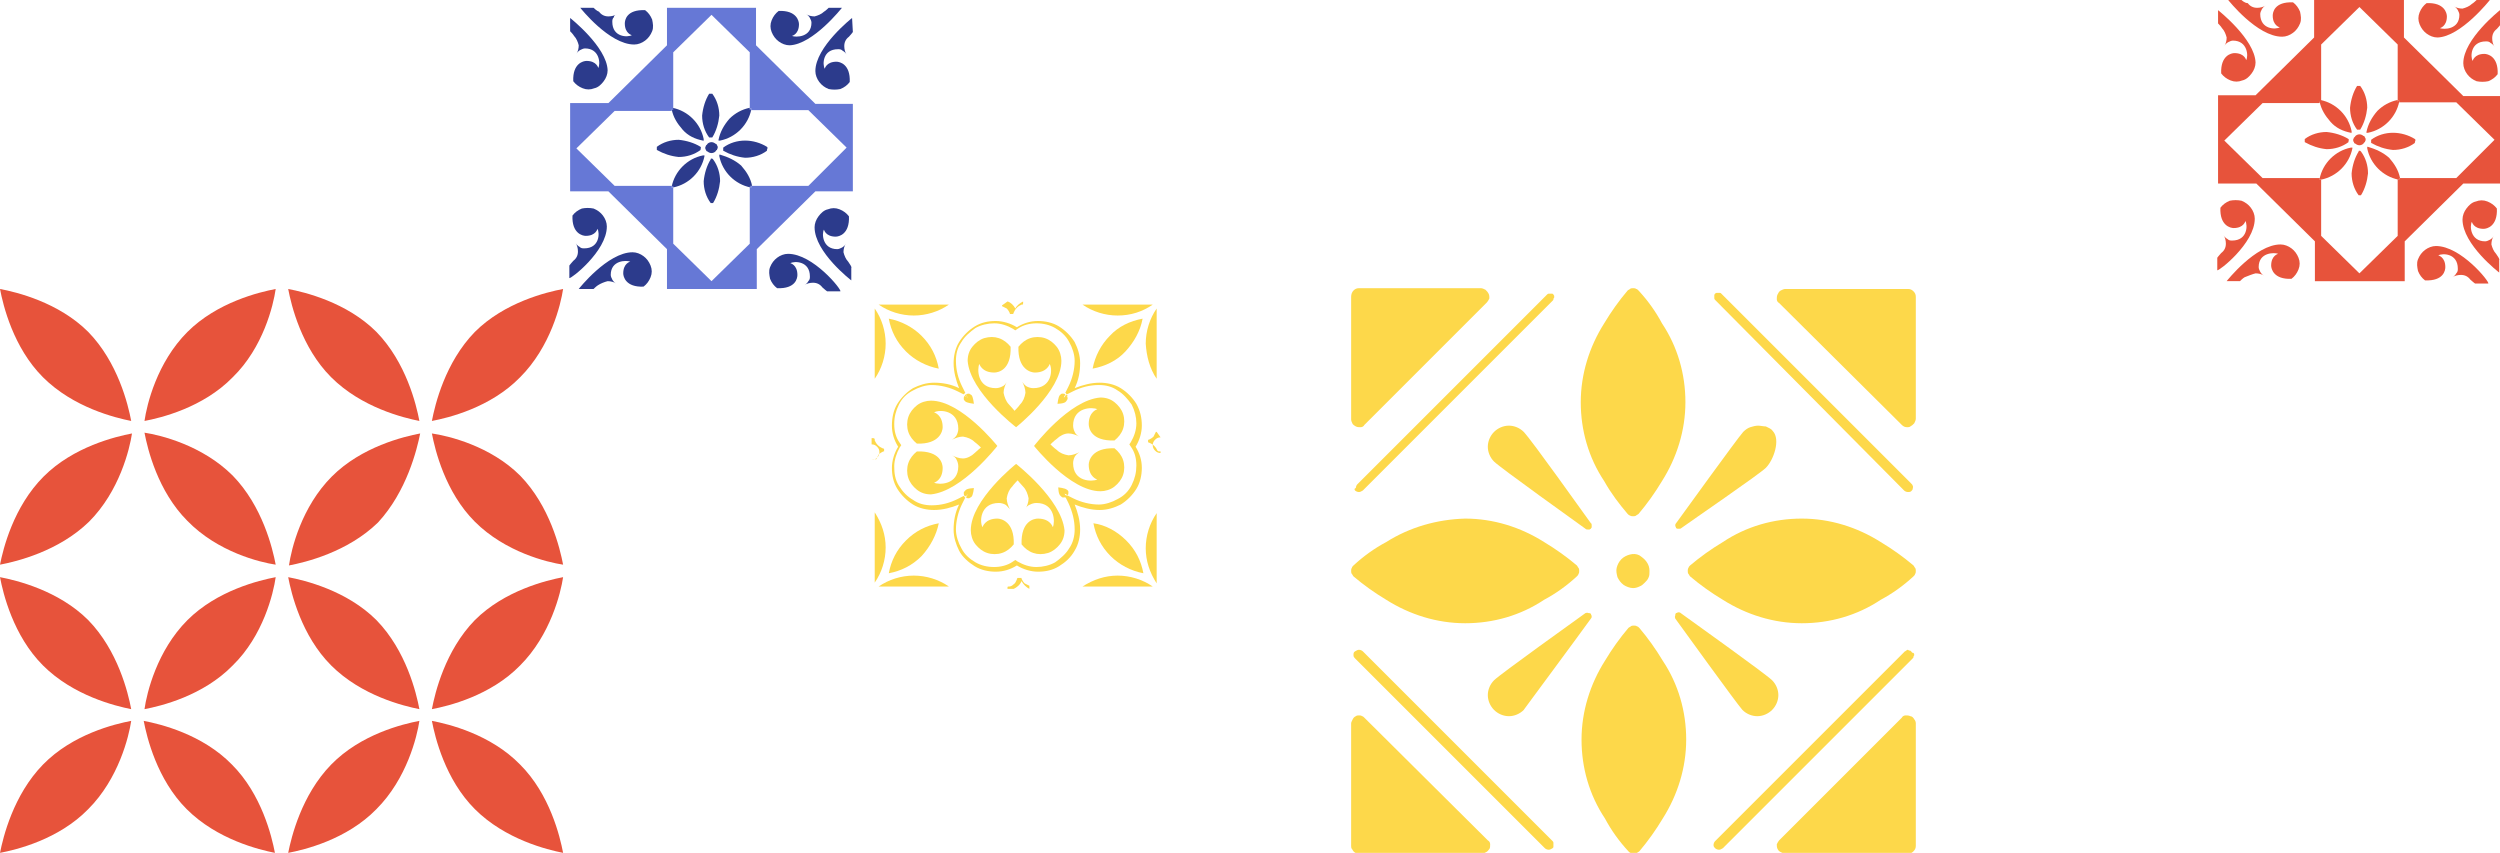 <?xml version="1.0" encoding="utf-8"?>
<!-- Generator: Adobe Illustrator 22.1.0, SVG Export Plug-In . SVG Version: 6.00 Build 0)  -->
<svg version="1.1" id="Слой_1" xmlns="http://www.w3.org/2000/svg" xmlns:xlink="http://www.w3.org/1999/xlink" x="0px" y="0px"
	 viewBox="0 0 320.1 109.2" style="enable-background:new 0 0 320.1 109.2;" xml:space="preserve">
<style type="text/css">
	.st0{fill:#E7533B;}
	.st1{fill:#FDD84A;}
	.st2{fill:#2C3B8C;}
	.st3{fill:#6678D6;}
</style>
<path class="st0" d="M35.3,72.3c-0.4-2.1-1.7-7.5-5.5-11.4c-3.9-3.9-9.3-5.2-11.3-5.5c0.4,2.1,1.7,7.5,5.5,11.3
	C27.9,70.7,33.3,72,35.3,72.3z"/>
<path class="st0" d="M35.3,73.9c-2.1,0.4-7.5,1.7-11.3,5.5c-3.9,3.9-5.2,9.3-5.5,11.4c2.1-0.4,7.5-1.7,11.3-5.6
	C33.7,81.4,35,76,35.3,73.9z"/>
<path class="st0" d="M0,109.2c2.1-0.4,7.5-1.7,11.3-5.6c3.9-3.9,5.2-9.3,5.5-11.3c-2.1,0.4-7.5,1.7-11.3,5.6
	C1.7,101.8,0.4,107.2,0,109.2z"/>
<path class="st0" d="M18.4,92.3c0.4,2.1,1.7,7.5,5.5,11.3c3.9,3.9,9.3,5.2,11.3,5.6c-0.4-2.1-1.7-7.5-5.5-11.3
	C25.9,94,20.5,92.7,18.4,92.3z"/>
<path class="st0" d="M0,72.3c2.1-0.4,7.5-1.7,11.4-5.5c3.9-3.9,5.2-9.3,5.5-11.3c-2.1,0.4-7.5,1.7-11.3,5.5
	C1.7,64.9,0.4,70.3,0,72.3z"/>
<path class="st0" d="M0,73.9c0.4,2.1,1.7,7.5,5.5,11.3c3.9,3.9,9.3,5.2,11.3,5.6c-0.4-2.1-1.7-7.5-5.5-11.4
	C7.5,75.6,2.1,74.3,0,73.9z"/>
<path class="st0" d="M0,37c0.4,2.1,1.7,7.5,5.5,11.3c3.9,3.9,9.3,5.2,11.3,5.6c-0.4-2.1-1.7-7.5-5.5-11.4C7.5,38.7,2.1,37.4,0,37z"
	/>
<path class="st0" d="M35.3,37c-2.1,0.4-7.5,1.7-11.3,5.5c-3.9,3.9-5.2,9.3-5.5,11.4c2.1-0.4,7.5-1.7,11.3-5.6
	C33.7,44.5,35,39.1,35.3,37z"/>
<path class="st0" d="M55.3,90.8c2.1-0.4,7.5-1.7,11.3-5.6c3.9-3.9,5.2-9.3,5.5-11.3c-2.1,0.4-7.5,1.7-11.3,5.5
	C57,83.3,55.7,88.7,55.3,90.8z"/>
<path class="st0" d="M55.3,53.9c2.1-0.4,7.5-1.7,11.3-5.6c3.9-3.9,5.2-9.3,5.5-11.3c-2.1,0.4-7.5,1.7-11.3,5.5
	C57,46.4,55.7,51.8,55.3,53.9z"/>
<path class="st0" d="M55.3,55.5c0.4,2.1,1.7,7.5,5.5,11.3c3.9,3.9,9.3,5.2,11.3,5.5c-0.4-2.1-1.7-7.5-5.5-11.4
	C62.8,57.1,57.4,55.8,55.3,55.5z"/>
<path class="st0" d="M55.3,92.3c0.4,2.1,1.7,7.5,5.5,11.3c3.9,3.9,9.3,5.2,11.3,5.6c-0.4-2.1-1.7-7.5-5.5-11.3
	C62.8,94,57.4,92.7,55.3,92.3z"/>
<path class="st0" d="M53.8,55.5c-2.1,0.4-7.5,1.7-11.3,5.5c-3.9,3.9-5.2,9.3-5.5,11.4c2.1-0.4,7.5-1.7,11.4-5.5
	C52.1,62.9,53.4,57.5,53.8,55.5z"/>
<path class="st0" d="M36.9,37c0.4,2.1,1.7,7.5,5.5,11.3c3.9,3.9,9.3,5.2,11.3,5.6c-0.4-2.1-1.7-7.5-5.5-11.4
	C44.4,38.7,39,37.4,36.9,37z"/>
<path class="st0" d="M36.9,73.9c0.4,2.1,1.7,7.5,5.5,11.3c3.9,3.9,9.3,5.2,11.3,5.6c-0.4-2.1-1.7-7.5-5.5-11.4
	C44.4,75.6,39,74.3,36.9,73.9z"/>
<path class="st0" d="M36.9,109.2c2.1-0.4,7.5-1.7,11.3-5.6c3.9-3.9,5.2-9.3,5.5-11.3c-2.1,0.4-7.5,1.7-11.3,5.6
	C38.6,101.8,37.3,107.2,36.9,109.2z"/>
<path class="st1" d="M173.6,54.6c0.2,0.1,0.4,0.1,0.6,0.1c0.2,0,0.4-0.1,0.5-0.3l15.7-15.7c0.1-0.1,0.2-0.3,0.3-0.5
	c0-0.2,0-0.4-0.1-0.6c-0.1-0.2-0.2-0.3-0.4-0.5c-0.2-0.1-0.4-0.2-0.6-0.2H174c-0.3,0-0.5,0.1-0.7,0.3S173,37.7,173,38v15.7
	c0,0.2,0.1,0.4,0.2,0.6C173.3,54.4,173.4,54.5,173.6,54.6z"/>
<path class="st1" d="M173.5,62.8c0.1,0.1,0.3,0.2,0.5,0.2c0.2,0,0.3-0.1,0.5-0.2l24.3-24.3c0.1-0.1,0.1-0.1,0.1-0.2
	c0-0.1,0.1-0.2,0.1-0.2c0-0.1,0-0.2,0-0.2c0-0.1-0.1-0.1-0.1-0.2c-0.1-0.1-0.1-0.1-0.2-0.1c-0.1,0-0.2,0-0.2,0s-0.2,0-0.2,0
	c-0.1,0-0.2,0.1-0.2,0.1l-24.3,24.3c-0.1,0.1-0.2,0.3-0.2,0.5C173.4,62.5,173.4,62.7,173.5,62.8z"/>
<path class="st1" d="M244.6,91.7c-0.2-0.1-0.4-0.1-0.6-0.1c-0.2,0-0.4,0.1-0.5,0.3l-15.7,15.7c-0.1,0.1-0.2,0.3-0.3,0.5
	c0,0.2,0,0.4,0.1,0.6c0.1,0.2,0.2,0.3,0.4,0.4c0.2,0.1,0.4,0.2,0.6,0.2h15.7c0.3,0,0.5-0.1,0.7-0.3c0.2-0.2,0.3-0.4,0.3-0.7V92.6
	c0-0.2-0.1-0.4-0.2-0.5C245,91.9,244.8,91.7,244.6,91.7z"/>
<path class="st1" d="M244.7,83.4c-0.1-0.1-0.1-0.1-0.2-0.1c-0.1,0-0.2-0.1-0.2-0.1s-0.2,0-0.2,0.1c-0.1,0-0.1,0.1-0.2,0.1
	l-24.3,24.3c-0.1,0.1-0.2,0.3-0.2,0.5c0,0.2,0.1,0.3,0.2,0.4c0.1,0.1,0.3,0.2,0.5,0.2c0.2,0,0.3-0.1,0.5-0.2l24.3-24.3
	c0.1-0.1,0.1-0.1,0.1-0.2c0-0.1,0.1-0.2,0.1-0.2c0-0.1,0-0.2-0.1-0.3C244.8,83.6,244.8,83.5,244.7,83.4z"/>
<path class="st1" d="M174.7,91.9c-0.1-0.1-0.2-0.2-0.3-0.2c-0.1-0.1-0.3-0.1-0.4-0.1c-0.1,0-0.3,0-0.4,0.1c-0.2,0.1-0.3,0.2-0.4,0.4
	c-0.1,0.2-0.2,0.4-0.2,0.5v15.7c0,0.1,0,0.3,0.1,0.4c0.1,0.1,0.1,0.2,0.2,0.3c0.1,0.1,0.2,0.2,0.3,0.2c0.1,0,0.3,0.1,0.4,0.1h15.7
	c0.2,0,0.4-0.1,0.6-0.2c0.2-0.1,0.3-0.3,0.4-0.4s0.1-0.4,0.1-0.6c0-0.2-0.1-0.4-0.3-0.5L174.7,91.9z"/>
<path class="st1" d="M174.5,83.4c-0.1-0.1-0.3-0.2-0.5-0.2c-0.2,0-0.3,0.1-0.5,0.2s-0.2,0.3-0.2,0.5c0,0.2,0.1,0.3,0.2,0.4
	l24.3,24.3c0.1,0.1,0.3,0.2,0.5,0.2c0.2,0,0.3-0.1,0.5-0.2c0.1-0.1,0.1-0.1,0.1-0.2c0-0.1,0-0.2,0-0.2c0-0.1,0-0.2,0-0.3
	c0-0.1-0.1-0.2-0.1-0.2L174.5,83.4z"/>
<path class="st1" d="M243.5,54.4c0.2,0.2,0.4,0.3,0.7,0.3c0.1,0,0.3,0,0.4-0.1c0.2-0.1,0.3-0.2,0.5-0.4c0.1-0.2,0.2-0.4,0.2-0.6V38
	c0-0.3-0.1-0.5-0.3-0.7c-0.2-0.2-0.4-0.3-0.7-0.3h-15.7c-0.2,0-0.4,0.1-0.6,0.2c-0.2,0.1-0.3,0.3-0.4,0.5c-0.1,0.2-0.1,0.4-0.1,0.6
	c0,0.2,0.1,0.4,0.3,0.5L243.5,54.4z"/>
<path class="st1" d="M243.8,62.8c0.1,0.1,0.3,0.2,0.5,0.2c0.1,0,0.3,0,0.4-0.1c0.1-0.1,0.2-0.2,0.2-0.3c0-0.1,0.1-0.3,0-0.4
	c0-0.1-0.1-0.2-0.2-0.3l-24.3-24.3c-0.1-0.1-0.1-0.1-0.2-0.1c-0.1,0-0.2,0-0.2,0c-0.1,0-0.2,0-0.2,0c-0.1,0-0.2,0.1-0.2,0.1
	s-0.1,0.1-0.1,0.2c0,0.1,0,0.2,0,0.2c0,0.1,0,0.2,0,0.2c0,0.1,0.1,0.2,0.1,0.2L243.8,62.8z"/>
<path class="st1" d="M208.4,65.8c0.1,0.1,0.2,0.2,0.3,0.2c0.1,0.1,0.3,0.1,0.4,0.1c0.1,0,0.3,0,0.4-0.1s0.2-0.1,0.3-0.2
	c1.1-1.3,2.1-2.7,3-4.2c1.9-3,3-6.5,3-10.1c0-3.6-1-7.1-3-10.1c-0.8-1.5-1.8-2.9-3-4.2c-0.1-0.1-0.2-0.2-0.3-0.2
	c-0.1-0.1-0.3-0.1-0.4-0.1c-0.1,0-0.3,0-0.4,0.1c-0.1,0.1-0.2,0.1-0.3,0.2c-1.1,1.3-2.1,2.7-3,4.2c-1.9,3-3,6.5-3,10.1
	c0,3.6,1,7.1,3,10.1C206.3,63.2,207.3,64.5,208.4,65.8z"/>
<path class="st1" d="M209.9,80.4c-0.1-0.1-0.2-0.2-0.3-0.2c-0.1-0.1-0.3-0.1-0.4-0.1s-0.3,0-0.4,0.1c-0.1,0.1-0.2,0.1-0.3,0.2
	c-1.1,1.3-2.1,2.7-3,4.2c-1.9,3-3,6.5-3,10.1c0,3.6,1,7.1,3,10.1c0.8,1.5,1.8,2.9,3,4.2c0.1,0.1,0.2,0.2,0.3,0.2
	c0.1,0,0.3,0.1,0.4,0.1s0.3,0,0.4-0.1c0.1-0.1,0.2-0.1,0.3-0.2c1.1-1.3,2.1-2.7,3-4.2c1.9-3,3-6.5,3-10.1c0-3.6-1-7.1-3-10.1
	C212,83.1,211,81.7,209.9,80.4z"/>
<path class="st1" d="M177.5,69.4c-1.5,0.8-2.9,1.8-4.2,3c-0.1,0.1-0.2,0.2-0.2,0.3c-0.1,0.1-0.1,0.3-0.1,0.4s0,0.3,0.1,0.4
	c0.1,0.1,0.1,0.2,0.2,0.3c1.3,1.1,2.7,2.1,4.2,3c3,1.9,6.5,3,10.1,3c3.6,0,7.1-1,10.1-3c1.5-0.8,2.9-1.8,4.2-3
	c0.1-0.1,0.2-0.2,0.2-0.3c0.1-0.1,0.1-0.3,0.1-0.4s0-0.3-0.1-0.4c-0.1-0.1-0.1-0.2-0.2-0.3c-1.3-1.1-2.7-2.1-4.2-3
	c-3-1.9-6.5-3-10.1-3C184,66.5,180.5,67.5,177.5,69.4z"/>
<path class="st1" d="M216.4,72.4c-0.1,0.1-0.2,0.2-0.2,0.3c-0.1,0.1-0.1,0.3-0.1,0.4s0,0.3,0.1,0.4c0.1,0.1,0.1,0.2,0.2,0.3
	c1.3,1.1,2.7,2.1,4.2,3c3,1.9,6.5,3,10.1,3c3.6,0,7.1-1,10.1-3c1.5-0.8,2.9-1.8,4.2-3c0.1-0.1,0.2-0.2,0.2-0.3
	c0.1-0.1,0.1-0.3,0.1-0.4s0-0.3-0.1-0.4c-0.1-0.1-0.1-0.2-0.2-0.3c-1.3-1.1-2.7-2.1-4.2-3c-3-1.9-6.5-3-10.1-3c-3.6,0-7.1,1-10.1,3
	C219.1,70.3,217.7,71.3,216.4,72.4z"/>
<path class="st1" d="M211.2,73.1c0-0.4-0.1-0.8-0.4-1.2c-0.2-0.3-0.6-0.6-0.9-0.8c-0.4-0.2-0.8-0.2-1.2-0.1
	c-0.4,0.1-0.8,0.3-1.1,0.6s-0.5,0.7-0.6,1.1c-0.1,0.4,0,0.8,0.1,1.2c0.2,0.4,0.4,0.7,0.8,1c0.3,0.2,0.8,0.4,1.2,0.4
	c0.3,0,0.6-0.1,0.8-0.2c0.3-0.1,0.5-0.3,0.7-0.5c0.2-0.2,0.4-0.4,0.5-0.7C211.2,73.7,211.2,73.4,211.2,73.1z"/>
<path class="st1" d="M214.5,79.2c0.8,1.1,7.8,10.8,8.6,11.7c0.5,0.5,1.2,0.8,1.9,0.8c0.7,0,1.4-0.3,1.9-0.8s0.8-1.2,0.8-1.9
	c0-0.7-0.3-1.4-0.8-1.9c-0.8-0.8-10.6-7.8-11.7-8.6c-0.1-0.1-0.2-0.1-0.3-0.1c-0.1,0-0.2,0.1-0.3,0.1c-0.1,0.1-0.1,0.2-0.1,0.3
	C214.4,79,214.5,79.1,214.5,79.2z"/>
<path class="st1" d="M203,78.5c-1.1,0.8-10.9,7.8-11.7,8.6c-0.5,0.5-0.8,1.2-0.8,1.9c0,0.7,0.3,1.4,0.8,1.9c0.5,0.5,1.2,0.8,1.9,0.8
	s1.4-0.3,1.9-0.8c-0.1,0.1,7.1-9.6,8.6-11.7c0.1-0.1,0.1-0.2,0.1-0.3c0-0.1-0.1-0.2-0.1-0.3c-0.1-0.1-0.2-0.1-0.3-0.1
	C203.2,78.4,203.1,78.5,203,78.5z"/>
<path class="st1" d="M225.1,54.5c-0.3,0-0.7,0.1-1,0.2c-0.3,0.1-0.6,0.3-0.9,0.6c-0.8,0.9-7.8,10.6-8.6,11.7
	c-0.1,0.1-0.1,0.2-0.1,0.3s0.1,0.2,0.1,0.3c0,0,0.1,0.1,0.2,0.1c0.1,0,0.1,0,0.2,0c0.1,0,0.2,0,0.3-0.1c1.1-0.8,10-6.9,10.8-7.7
	c1-1,1.9-3.6,0.9-4.7c-0.2-0.3-0.5-0.4-0.9-0.6C225.8,54.6,225.4,54.5,225.1,54.5z"/>
<path class="st1" d="M203.7,67c-1.1-1.5-7.4-10.4-8.6-11.7c-0.5-0.5-1.2-0.8-1.9-0.8c-0.7,0-1.4,0.3-1.9,0.8
	c-0.5,0.5-0.8,1.2-0.8,1.9c0,0.7,0.3,1.4,0.8,1.9c0.8,0.8,10.6,7.8,11.7,8.6c0.1,0.1,0.2,0.1,0.3,0.1h0c0.1,0,0.1,0,0.2,0
	c0.1,0,0.1-0.1,0.2-0.1c0-0.1,0.1-0.1,0.1-0.2c0-0.1,0-0.1,0-0.2C203.8,67.2,203.8,67,203.7,67z"/>
<path class="st2" d="M90.6,18.4c-0.1,0.1-0.1,0.2-0.2,0.2c0,0.1-0.1,0.2-0.1,0.3c0,0.1,0,0.2,0.1,0.3c0,0.1,0.1,0.2,0.2,0.2
	c0.1,0.1,0.3,0.2,0.5,0.2c0.2,0,0.4-0.1,0.5-0.2c0.1-0.1,0.1-0.2,0.2-0.2c0-0.1,0.1-0.2,0.1-0.3c0-0.1,0-0.2-0.1-0.3
	c0-0.1-0.1-0.2-0.2-0.2c-0.1-0.1-0.3-0.2-0.5-0.2C90.9,18.2,90.7,18.3,90.6,18.4z"/>
<path class="st2" d="M90,18C90,18.1,90.1,18.1,90,18c0.1,0,0.1,0,0.1,0c0,0,0,0,0-0.1c0,0,0,0,0-0.1c-0.2-1-0.7-1.9-1.4-2.6
	c-0.7-0.7-1.6-1.2-2.6-1.4v0.2H86c0.2,1,0.7,1.8,1.4,2.6C88.1,17.4,89,17.8,90,18z"/>
<path class="st2" d="M92.2,19.8C92.2,19.8,92.1,19.8,92.2,19.8c-0.1,0-0.1,0-0.1,0c0,0,0,0,0,0.1c0,0,0,0,0,0.1
	c0.2,1,0.7,1.9,1.4,2.6c0.7,0.7,1.6,1.2,2.6,1.4v-0.2h0.2c-0.2-1-0.7-1.8-1.4-2.6C94.1,20.5,93.2,20.1,92.2,19.8z"/>
<path class="st2" d="M90.2,20C90.2,20,90.2,20,90.2,20c0-0.1,0-0.1,0-0.1c0,0,0,0-0.1,0c0,0,0,0-0.1,0c-1,0.2-1.9,0.7-2.6,1.4
	c-0.7,0.7-1.2,1.6-1.4,2.6h0.2V24c1-0.2,1.9-0.7,2.6-1.4C89.5,21.9,90,21,90.2,20z"/>
<path class="st2" d="M92,17.9C92,17.9,92,17.9,92,17.9c0,0.1,0,0.1,0,0.1c0,0,0,0,0.1,0c0,0,0,0,0.1,0c1-0.2,1.9-0.7,2.6-1.4
	c0.7-0.7,1.2-1.6,1.4-2.6H96v-0.2c-1,0.2-1.9,0.7-2.6,1.4C92.7,16,92.2,16.9,92,17.9z"/>
<path class="st2" d="M89.7,18.8c-0.8-0.5-1.8-0.8-2.8-0.9c-1,0-2,0.3-2.8,0.9c0,0,0,0,0,0.1c0,0,0,0,0,0.1c0,0,0,0,0,0.1
	c0,0,0,0,0,0.1c0.9,0.5,1.8,0.8,2.8,0.9c1,0,2-0.3,2.8-0.9l0,0l0,0c0,0,0,0,0,0c0,0,0,0,0-0.1S89.8,18.9,89.7,18.8
	C89.7,18.9,89.7,18.9,89.7,18.8L89.7,18.8z"/>
<path class="st2" d="M98.2,18.8c-0.8-0.5-1.8-0.8-2.8-0.8c-1,0-2,0.3-2.8,0.9c0,0,0,0,0,0.1c0,0,0,0,0,0.1c0,0,0,0,0,0.1
	c0,0,0,0,0,0.1c0.9,0.5,1.8,0.8,2.8,0.9c1,0,2-0.3,2.8-0.9l0,0l0,0c0,0,0,0,0,0c0,0,0,0,0-0.1C98.3,18.9,98.3,18.9,98.2,18.8
	C98.2,18.9,98.2,18.9,98.2,18.8L98.2,18.8z"/>
<path class="st2" d="M91.1,20.3C91.1,20.3,91.1,20.3,91.1,20.3c-0.1,0-0.1,0-0.1,0.1c-0.5,0.8-0.8,1.8-0.9,2.8c0,1,0.3,2,0.9,2.8
	c0,0,0,0,0,0c0,0,0,0,0.1,0c0,0,0,0,0.1,0c0,0,0,0,0.1,0l0,0c0.5-0.8,0.8-1.8,0.9-2.8c0-1-0.3-2-0.9-2.8
	C91.2,20.3,91.2,20.3,91.1,20.3C91.2,20.3,91.1,20.3,91.1,20.3z"/>
<path class="st2" d="M91.1,17.6C91.1,17.6,91.1,17.6,91.1,17.6c0.1,0,0.1,0,0.1,0l0,0c0.5-0.8,0.8-1.8,0.9-2.8c0-1-0.3-2-0.9-2.8
	c0,0,0,0-0.1,0c0,0,0,0-0.1,0c0,0,0,0-0.1,0c0,0,0,0-0.1,0c-0.5,0.8-0.8,1.8-0.9,2.8c0,1,0.3,2,0.9,2.8C91,17.6,91,17.6,91.1,17.6
	C91.1,17.6,91.1,17.6,91.1,17.6z"/>
<path class="st2" d="M82.6,1.3c-2.4-0.1-2.6,1.3-2.6,1.7c0,1.3,0.9,1.5,0.9,1.5c-0.5,0.3-2.5,0.3-2.5-1.7c0-0.2,0-0.4,0.2-0.6
	C78.6,2,78.8,1.9,79,1.8l0,0c-0.3,0.2-0.7,0.3-1.1,0.3c-0.5,0-0.9-0.2-1.2-0.6C76.4,1.4,76,1,76,1h-1.7c0,0,3.7,4.7,6.9,4.7
	c0.5,0,1-0.2,1.4-0.5c0.4-0.3,0.7-0.7,0.9-1.2c0.2-0.5,0.1-1,0-1.5C83.3,2,83,1.6,82.6,1.3z"/>
<path class="st2" d="M73,2.3L73,2.3L73,4l0,0c0,0,0.4,0.4,0.5,0.6c0.3,0.3,0.5,0.8,0.6,1.2c0,0.4-0.1,0.8-0.3,1.1l0,0
	c0.1-0.2,0.3-0.4,0.5-0.5c0.2-0.1,0.4-0.2,0.6-0.2c1.9,0,2,2,1.7,2.5c0,0-0.2-0.9-1.5-0.9c-0.4,0-1.8,0.3-1.7,2.6
	c0.3,0.4,0.7,0.7,1.2,0.9c0.5,0.2,1,0.2,1.5,0c0.5-0.1,0.9-0.5,1.2-0.9c0.3-0.4,0.5-0.9,0.5-1.4C77.7,6,73,2.3,73,2.3z"/>
<path class="st2" d="M107.8,1h-1.7c0,0-0.4,0.4-0.6,0.5c-0.3,0.3-0.8,0.5-1.2,0.6c-0.4,0-0.8-0.1-1.1-0.3l0,0
	c0.2,0.1,0.4,0.3,0.5,0.5c0.1,0.2,0.2,0.4,0.2,0.6c0,1.9-2,1.9-2.5,1.7c0,0,0.9-0.2,0.9-1.5c0-0.4-0.3-1.8-2.6-1.7
	c-0.4,0.3-0.7,0.7-0.9,1.2c-0.2,0.5-0.2,1,0,1.5c0.2,0.5,0.5,0.9,0.9,1.2c0.4,0.3,0.9,0.5,1.4,0.5C104.1,5.7,107.8,1,107.8,1z"/>
<path class="st2" d="M109.1,2.3c0,0-4.7,3.7-4.7,6.8c0,0.5,0.2,1,0.5,1.4c0.3,0.4,0.7,0.7,1.2,0.9c0.5,0.1,1,0.1,1.5,0
	c0.5-0.2,0.9-0.5,1.2-0.9c0.1-2.3-1.3-2.6-1.7-2.6c-1.3,0-1.5,0.9-1.5,0.9c-0.3-0.5-0.3-2.5,1.7-2.5c0.2,0,0.4,0,0.6,0.2
	c0.2,0.1,0.4,0.3,0.5,0.5l0,0c-0.2-0.3-0.3-0.7-0.3-1.1c0-0.5,0.2-0.9,0.6-1.2c0.2-0.2,0.5-0.6,0.5-0.6l0,0L109.1,2.3L109.1,2.3z"/>
<path class="st2" d="M100.9,32.5c-0.5,0-1,0.2-1.4,0.5c-0.4,0.3-0.7,0.7-0.9,1.2s-0.1,1,0,1.5c0.2,0.5,0.5,0.9,0.9,1.2
	c2.4,0.1,2.6-1.3,2.6-1.7c0-1.3-0.9-1.5-0.9-1.5c0.5-0.3,2.5-0.3,2.5,1.7c0,0.2,0,0.4-0.2,0.6c-0.1,0.2-0.3,0.4-0.5,0.5l0,0
	c0.3-0.2,0.7-0.3,1.1-0.3c0.5,0,0.9,0.2,1.2,0.6c0.2,0.2,0.6,0.5,0.6,0.5h1.7C107.8,37.1,104.1,32.5,100.9,32.5z"/>
<path class="st2" d="M108.6,33.5c-0.3-0.3-0.5-0.8-0.6-1.2c0-0.4,0.1-0.8,0.3-1.1l0,0c-0.1,0.2-0.3,0.4-0.5,0.5
	c-0.2,0.1-0.4,0.2-0.6,0.2c-1.9,0-2-2-1.7-2.5c0,0,0.2,0.9,1.5,0.9c0.4,0,1.8-0.3,1.7-2.6c-0.3-0.4-0.7-0.7-1.2-0.9
	c-0.5-0.2-1-0.2-1.5,0c-0.5,0.1-0.9,0.5-1.2,0.9c-0.3,0.4-0.5,0.9-0.5,1.4c0,3.2,4.7,6.8,4.7,6.8h0v-1.6h0
	C109.1,34.2,108.8,33.8,108.6,33.5z"/>
<path class="st2" d="M77.8,36c0.4,0,0.8,0.1,1.1,0.3l0,0c-0.2-0.1-0.4-0.3-0.5-0.5c-0.1-0.2-0.2-0.4-0.2-0.6c0-1.9,2-1.9,2.5-1.7
	c0,0-0.9,0.2-0.9,1.5c0,0.4,0.3,1.8,2.6,1.7c0.4-0.3,0.7-0.7,0.9-1.2c0.2-0.5,0.2-1,0-1.5c-0.2-0.5-0.5-0.9-0.9-1.2
	c-0.4-0.3-0.9-0.5-1.4-0.5c-3.2,0-6.9,4.7-6.9,4.7H76c0,0,0.4-0.4,0.6-0.5C76.9,36.3,77.4,36.1,77.8,36z"/>
<path class="st2" d="M77.7,29c0-0.5-0.2-1-0.5-1.4c-0.3-0.4-0.7-0.7-1.2-0.9c-0.5-0.1-1-0.1-1.5,0c-0.5,0.2-0.9,0.5-1.2,0.9
	c-0.1,2.3,1.3,2.6,1.7,2.6c1.3,0,1.5-0.9,1.5-0.9c0.3,0.5,0.3,2.5-1.7,2.5c-0.2,0-0.4,0-0.6-0.2c-0.2-0.1-0.4-0.3-0.5-0.5l0,0
	c0.2,0.3,0.3,0.7,0.3,1.1c0,0.5-0.2,0.9-0.6,1.2c-0.2,0.2-0.5,0.6-0.5,0.6h0v1.6h0C73,35.8,77.7,32.2,77.7,29z"/>
<path class="st3" d="M96.8,5.8l0-4.8H85.4v4.8l-7.5,7.4H73v0.8l0,4l0,0v1.7l0,0l0,4v0.8h4.9l7.5,7.4v5.1h11.5v-5.1l7.5-7.4h4.8V13.3
	h-4.8L96.8,5.8z M103.5,23.8h-7.3c0,0,0,0,0,0c0,0,0,0.1,0,0.1c0,0,0,0,0,0.1c0,0,0,0-0.1,0c0,0,0,0-0.1,0c0,0,0,0,0,0v7.2L91.1,36
	l-4.9-4.8V24c0,0,0,0,0,0c0,0,0,0-0.1,0c0,0,0,0-0.1,0c0,0,0,0,0-0.1c0,0,0,0,0-0.1c0,0,0,0,0,0h-7.3l-4.9-4.8l4.9-4.8H86
	c0,0,0,0,0,0c0,0,0-0.1,0-0.1c0,0,0,0,0-0.1c0,0,0,0,0.1,0c0,0,0,0,0.1,0c0,0,0,0,0,0V6.7l4.9-4.8L96,6.7v7.2c0,0,0,0,0,0
	c0,0,0.1,0,0.1,0c0,0,0,0,0.1,0c0,0,0,0,0,0.1c0,0,0,0,0,0.1c0,0,0,0,0,0h7.3l4.9,4.8L103.5,23.8z"/>
<path class="st3" d="M86.2,13.9C86.2,13.9,86.2,13.9,86.2,13.9c-0.1,0-0.1,0-0.1,0c0,0,0,0-0.1,0c0,0,0,0,0,0.1c0,0,0,0,0,0.1
	c0,0,0,0,0,0h0.2V13.9z"/>
<path class="st3" d="M96,24C96,24,96,24,96,24c0.1,0,0.1,0,0.1,0c0,0,0,0,0.1,0c0,0,0,0,0-0.1c0,0,0,0,0-0.1c0,0,0,0,0,0H96V24z"/>
<path class="st3" d="M86,23.8C86,23.8,86,23.8,86,23.8c0,0.1,0,0.1,0,0.1c0,0,0,0,0,0.1c0,0,0,0,0.1,0c0,0,0,0,0.1,0c0,0,0,0,0,0
	v-0.2H86z"/>
<path class="st3" d="M96.2,14.1C96.2,14.1,96.2,14.1,96.2,14.1c0-0.1,0-0.1,0-0.1c0,0,0,0,0-0.1c0,0,0,0-0.1,0c0,0,0,0-0.1,0
	c0,0,0,0,0,0v0.2H96.2z"/>
<path class="st0" d="M301.6,17.4c-0.1,0.1-0.1,0.2-0.2,0.2c0,0.1-0.1,0.2-0.1,0.3c0,0.1,0,0.2,0.1,0.3c0,0.1,0.1,0.2,0.2,0.2
	c0.1,0.1,0.3,0.2,0.5,0.2c0.2,0,0.4-0.1,0.5-0.2c0.1-0.1,0.1-0.2,0.2-0.2c0-0.1,0.1-0.2,0.1-0.3c0-0.1,0-0.2-0.1-0.3
	c0-0.1-0.1-0.2-0.2-0.2c-0.1-0.1-0.3-0.2-0.5-0.2C301.9,17.2,301.7,17.3,301.6,17.4z"/>
<path class="st0" d="M301,17C301,17.1,301.1,17.1,301,17c0.1,0,0.1,0,0.1,0c0,0,0,0,0-0.1c0,0,0,0,0-0.1c-0.2-1-0.7-1.9-1.4-2.6
	c-0.7-0.7-1.6-1.2-2.6-1.4v0.2H297c0.2,1,0.7,1.8,1.4,2.6C299.1,16.4,300,16.8,301,17z"/>
<path class="st0" d="M303.2,18.8C303.2,18.8,303.1,18.8,303.2,18.8c-0.1,0-0.1,0-0.1,0c0,0,0,0,0,0.1c0,0,0,0,0,0.1
	c0.2,1,0.7,1.9,1.4,2.6c0.7,0.7,1.6,1.2,2.6,1.4v-0.2h0.2c-0.2-1-0.7-1.8-1.4-2.6C305.1,19.5,304.2,19.1,303.2,18.8z"/>
<path class="st0" d="M301.2,19C301.2,19,301.2,19,301.2,19c0-0.1,0-0.1,0-0.1c0,0,0,0-0.1,0c0,0,0,0-0.1,0c-1,0.2-1.9,0.7-2.6,1.4
	c-0.7,0.7-1.2,1.6-1.4,2.6h0.2V23c1-0.2,1.9-0.7,2.6-1.4C300.5,20.9,301,20,301.2,19z"/>
<path class="st0" d="M303,16.9C303,16.9,303,16.9,303,16.9c0,0.1,0,0.1,0,0.1c0,0,0,0,0.1,0c0,0,0,0,0.1,0c1-0.2,1.9-0.7,2.6-1.4
	c0.7-0.7,1.2-1.6,1.4-2.6H307v-0.2c-1,0.2-1.9,0.7-2.6,1.4C303.7,15,303.2,15.9,303,16.9z"/>
<path class="st0" d="M300.7,17.8c-0.8-0.5-1.8-0.8-2.8-0.9c-1,0-2,0.3-2.8,0.9c0,0,0,0,0,0.1c0,0,0,0,0,0.1c0,0,0,0,0,0.1
	c0,0,0,0,0,0.1c0.9,0.5,1.8,0.8,2.8,0.9c1,0,2-0.3,2.8-0.9l0,0l0,0c0,0,0,0,0,0c0,0,0,0,0-0.1S300.8,17.9,300.7,17.8
	C300.7,17.9,300.7,17.9,300.7,17.8L300.7,17.8z"/>
<path class="st0" d="M309.2,17.8c-0.8-0.5-1.8-0.8-2.8-0.8c-1,0-2,0.3-2.8,0.9c0,0,0,0,0,0.1c0,0,0,0,0,0.1c0,0,0,0,0,0.1
	c0,0,0,0,0,0.1c0.9,0.5,1.8,0.8,2.8,0.9c1,0,2-0.3,2.8-0.9l0,0l0,0c0,0,0,0,0,0c0,0,0,0,0-0.1C309.3,17.9,309.3,17.9,309.2,17.8
	C309.2,17.9,309.2,17.9,309.2,17.8L309.2,17.8z"/>
<path class="st0" d="M302.1,19.3C302.1,19.3,302.1,19.3,302.1,19.3c-0.1,0-0.1,0-0.1,0.1c-0.5,0.8-0.8,1.8-0.9,2.8
	c0,1,0.3,2,0.9,2.8c0,0,0,0,0,0c0,0,0,0,0.1,0c0,0,0,0,0.1,0c0,0,0,0,0.1,0l0,0c0.5-0.8,0.8-1.8,0.9-2.8c0-1-0.3-2-0.9-2.8
	C302.2,19.3,302.2,19.3,302.1,19.3C302.2,19.3,302.1,19.3,302.1,19.3z"/>
<path class="st0" d="M302.1,16.6C302.1,16.6,302.1,16.6,302.1,16.6c0.1,0,0.1,0,0.1,0l0,0c0.5-0.8,0.8-1.8,0.9-2.8
	c0-1-0.3-2-0.9-2.8c0,0,0,0-0.1,0c0,0,0,0-0.1,0c0,0,0,0-0.1,0c0,0,0,0-0.1,0c-0.5,0.8-0.8,1.8-0.9,2.8c0,1,0.3,2,0.9,2.8
	C302,16.6,302,16.6,302.1,16.6C302.1,16.6,302.1,16.6,302.1,16.6z"/>
<path class="st0" d="M293.6,0.3c-2.4-0.1-2.6,1.3-2.6,1.7c0,1.3,0.9,1.5,0.9,1.5c-0.5,0.3-2.5,0.3-2.5-1.7c0-0.2,0.1-0.4,0.2-0.6
	c0.1-0.2,0.3-0.4,0.5-0.5l0,0c-0.3,0.2-0.7,0.3-1.1,0.3c-0.5,0-0.9-0.2-1.2-0.6C287.4,0.4,287,0,287,0h-1.7c0,0,3.7,4.7,6.9,4.7
	c0.5,0,1-0.2,1.4-0.5c0.4-0.3,0.7-0.7,0.9-1.2c0.2-0.5,0.1-1,0-1.5C294.3,1,294,0.6,293.6,0.3z"/>
<path class="st0" d="M284,1.3L284,1.3V3v0c0,0,0.4,0.4,0.5,0.6c0.3,0.3,0.5,0.8,0.6,1.2c0,0.4-0.1,0.8-0.3,1.1l0,0
	c0.1-0.2,0.3-0.4,0.5-0.5c0.2-0.1,0.4-0.2,0.6-0.2c1.9,0,2,2,1.7,2.5c0,0-0.2-0.9-1.5-0.9c-0.4,0-1.8,0.3-1.7,2.6
	c0.3,0.4,0.7,0.7,1.2,0.9c0.5,0.2,1,0.2,1.5,0c0.5-0.1,0.9-0.5,1.2-0.9c0.3-0.4,0.5-0.9,0.5-1.4C288.7,5,284,1.3,284,1.3z"/>
<path class="st0" d="M318.8,0h-1.7c0,0-0.4,0.4-0.6,0.5c-0.3,0.3-0.8,0.5-1.2,0.6c-0.4,0-0.8-0.1-1.1-0.3l0,0
	c0.2,0.1,0.4,0.3,0.5,0.5c0.1,0.2,0.2,0.4,0.2,0.6c0,1.9-2,1.9-2.5,1.7c0,0,0.9-0.2,0.9-1.5c0-0.4-0.3-1.8-2.6-1.7
	c-0.4,0.3-0.7,0.7-0.9,1.2c-0.2,0.5-0.2,1,0,1.5c0.2,0.5,0.5,0.9,0.9,1.2c0.4,0.3,0.9,0.5,1.4,0.5C315.1,4.7,318.8,0,318.8,0z"/>
<path class="st0" d="M320.1,1.3c0,0-4.7,3.7-4.7,6.8c0,0.5,0.2,1,0.5,1.4c0.3,0.4,0.7,0.7,1.2,0.9c0.5,0.1,1,0.1,1.5,0
	c0.5-0.2,0.9-0.5,1.2-0.9c0.1-2.3-1.3-2.6-1.7-2.6c-1.3,0-1.5,0.9-1.5,0.9c-0.3-0.5-0.3-2.5,1.7-2.5c0.2,0,0.4,0,0.6,0.2
	c0.2,0.1,0.4,0.3,0.5,0.5l0,0c-0.2-0.3-0.3-0.7-0.3-1.1c0-0.5,0.2-0.9,0.6-1.2c0.2-0.2,0.5-0.6,0.5-0.6l0,0L320.1,1.3L320.1,1.3z"/>
<path class="st0" d="M311.9,31.5c-0.5,0-1,0.2-1.4,0.5c-0.4,0.3-0.7,0.7-0.9,1.2c-0.2,0.5-0.1,1,0,1.5c0.2,0.5,0.5,0.9,0.9,1.2
	c2.4,0.1,2.6-1.3,2.6-1.7c0-1.3-0.9-1.5-0.9-1.5c0.5-0.3,2.5-0.3,2.5,1.7c0,0.2,0,0.4-0.2,0.6c-0.1,0.2-0.3,0.4-0.5,0.5l0,0
	c0.3-0.2,0.7-0.3,1.1-0.3c0.5,0,0.9,0.2,1.2,0.6c0.2,0.2,0.6,0.5,0.6,0.5h1.7C318.8,36.1,315.1,31.5,311.9,31.5z"/>
<path class="st0" d="M319.6,32.5c-0.3-0.3-0.5-0.8-0.6-1.2c0-0.4,0.1-0.8,0.3-1.1l0,0c-0.1,0.2-0.3,0.4-0.5,0.5
	c-0.2,0.1-0.4,0.2-0.6,0.2c-1.9,0-2-2-1.7-2.5c0,0,0.2,0.9,1.5,0.9c0.4,0,1.8-0.3,1.7-2.6c-0.3-0.4-0.7-0.7-1.2-0.9
	c-0.5-0.2-1-0.2-1.5,0c-0.5,0.1-0.9,0.5-1.2,0.9c-0.3,0.4-0.5,0.9-0.5,1.4c0,3.2,4.7,6.8,4.7,6.8h0v-1.6h0
	C320.1,33.2,319.8,32.8,319.6,32.5z"/>
<path class="st0" d="M288.8,35c0.4,0,0.8,0.1,1.1,0.3l0,0c-0.2-0.1-0.4-0.3-0.5-0.5c-0.1-0.2-0.2-0.4-0.2-0.6c0-1.9,2-1.9,2.5-1.7
	c0,0-0.9,0.2-0.9,1.5c0,0.4,0.3,1.8,2.6,1.7c0.4-0.3,0.7-0.7,0.9-1.2c0.2-0.5,0.2-1,0-1.5s-0.5-0.9-0.9-1.2
	c-0.4-0.3-0.9-0.5-1.4-0.5c-3.2,0-6.9,4.7-6.9,4.7h1.7c0,0,0.4-0.4,0.6-0.5C287.9,35.3,288.4,35.1,288.8,35z"/>
<path class="st0" d="M288.7,28c0-0.5-0.2-1-0.5-1.4c-0.3-0.4-0.7-0.7-1.2-0.9c-0.5-0.1-1-0.1-1.5,0c-0.5,0.2-0.9,0.5-1.2,0.9
	c-0.1,2.3,1.3,2.6,1.7,2.6c1.3,0,1.5-0.9,1.5-0.9c0.3,0.5,0.3,2.5-1.7,2.5c-0.2,0-0.4,0-0.6-0.2c-0.2-0.1-0.4-0.3-0.5-0.5l0,0
	c0.2,0.3,0.3,0.7,0.3,1.1c0,0.5-0.2,0.9-0.6,1.2c-0.2,0.2-0.5,0.6-0.5,0.6l0,0v1.6l0,0C284,34.8,288.7,31.2,288.7,28z"/>
<path class="st0" d="M307.8,4.8l0-4.8h-11.5v4.8l-7.5,7.4H284v0.8v4v0v1.7v0v4v0.8h4.9l7.5,7.4v5.1h11.5v-5.1l7.5-7.4h4.8V12.3h-4.8
	L307.8,4.8z M314.5,22.8h-7.3c0,0,0,0,0,0c0,0,0,0.1,0,0.1c0,0,0,0,0,0.1c0,0,0,0-0.1,0c0,0,0,0-0.1,0c0,0,0,0,0,0v7.2l-4.9,4.8
	l-4.9-4.8V23c0,0,0,0,0,0c0,0,0,0-0.1,0c0,0,0,0-0.1,0c0,0,0,0,0-0.1c0,0,0,0,0-0.1c0,0,0,0,0,0h-7.3l-4.9-4.8l4.9-4.8h7.3
	c0,0,0,0,0,0c0,0,0-0.1,0-0.1c0,0,0,0,0-0.1c0,0,0,0,0.1,0c0,0,0,0,0.1,0c0,0,0,0,0,0V5.7l4.9-4.8l4.9,4.8v7.2c0,0,0,0,0,0
	c0,0,0,0,0.1,0c0,0,0,0,0.1,0c0,0,0,0,0,0.1c0,0,0,0,0,0.1c0,0,0,0,0,0h7.3l4.9,4.8L314.5,22.8z"/>
<path class="st0" d="M297.2,12.9C297.2,12.9,297.2,12.9,297.2,12.9c-0.1,0-0.1,0-0.1,0c0,0,0,0-0.1,0c0,0,0,0,0,0.1c0,0,0,0,0,0.1
	c0,0,0,0,0,0h0.2V12.9z"/>
<path class="st0" d="M307,23C307,23,307,23,307,23c0.1,0,0.1,0,0.1,0c0,0,0,0,0.1,0c0,0,0,0,0-0.1c0,0,0,0,0-0.1c0,0,0,0,0,0H307V23
	z"/>
<path class="st0" d="M297,22.8C297,22.8,297,22.8,297,22.8c0,0.1,0,0.1,0,0.1c0,0,0,0,0,0.1c0,0,0,0,0.1,0c0,0,0,0,0.1,0
	c0,0,0,0,0,0v-0.2H297z"/>
<path class="st0" d="M307.2,13.1C307.2,13.1,307.2,13.1,307.2,13.1c0-0.1,0-0.1,0-0.1c0,0,0,0,0-0.1c0,0,0,0-0.1,0c0,0,0,0-0.1,0
	c0,0,0,0,0,0v0.2H307.2z"/>
<path class="st1" d="M120.2,67c-1.6,0.3-3,1-4.2,2.2s-1.9,2.6-2.2,4.2c1.6-0.3,3-1,4.2-2.2C119.1,70,119.9,68.5,120.2,67z"/>
<path class="st1" d="M112,65.6v9c0.9-1.3,1.4-2.9,1.4-4.5C113.4,68.5,112.9,67,112,65.6z"/>
<path class="st1" d="M112.5,75.1h9c-1.3-0.9-2.9-1.4-4.5-1.4C115.4,73.7,113.8,74.2,112.5,75.1z"/>
<path class="st1" d="M140,67c0.3,1.6,1,3,2.2,4.2c1.1,1.1,2.6,1.9,4.2,2.2c-0.3-1.6-1-3-2.2-4.2C143,68,141.5,67.2,140,67z"/>
<path class="st1" d="M148.1,74.7v-9h0L148.1,74.7L148.1,74.7z"/>
<path class="st1" d="M148.1,74.7v-9c-0.9,1.3-1.4,2.9-1.4,4.5C146.7,71.8,147.2,73.3,148.1,74.7z"/>
<path class="st1" d="M138.6,75.1h9c-1.3-0.9-2.9-1.4-4.5-1.4C141.5,73.7,140,74.2,138.6,75.1z"/>
<path class="st1" d="M146.3,40.8c-1.6,0.3-3.1,1-4.2,2.2c-1.1,1.1-1.9,2.6-2.2,4.2c1.6-0.3,3.1-1,4.2-2.2S146,42.4,146.3,40.8z"/>
<path class="st1" d="M148.1,48.5L148.1,48.5l0-9l0,0V48.5z"/>
<path class="st1" d="M146.7,44c0.1,1.6,0.5,3.2,1.4,4.5v-9C147.2,40.8,146.7,42.4,146.7,44z"/>
<path class="st1" d="M147.6,39h-9c1.3,0.9,2.9,1.4,4.5,1.4C144.8,40.4,146.3,39.9,147.6,39z"/>
<path class="st1" d="M120.2,47.2c-0.3-1.6-1-3-2.2-4.2c-1.1-1.1-2.6-1.9-4.2-2.2c0.3,1.6,1,3,2.2,4.2
	C117.1,46.1,118.6,46.9,120.2,47.2z"/>
<path class="st1" d="M112,39.5v9c0.9-1.3,1.4-2.9,1.4-4.5S112.9,40.8,112,39.5z"/>
<path class="st1" d="M121.5,39h-9c1.3,0.9,2.9,1.4,4.5,1.4C118.6,40.4,120.2,39.9,121.5,39z"/>
<path class="st1" d="M130.1,54.7c0,0,5.8-4.6,5.8-8.5c0-0.6-0.2-1.3-0.6-1.8c-0.4-0.5-0.9-0.9-1.5-1.1c-0.6-0.2-1.3-0.2-1.9,0
	c-0.6,0.2-1.1,0.6-1.5,1.1c-0.1,2.9,1.6,3.3,2.1,3.3c1.6,0,1.9-1.1,1.9-1.1c0.4,0.7,0.3,3.1-2.1,3.1c-0.3,0-0.6-0.1-0.8-0.2
	c-0.2-0.1-0.4-0.3-0.6-0.6l0,0c0.2,0.4,0.4,0.9,0.4,1.4c-0.1,0.6-0.3,1.1-0.7,1.5c-0.2,0.3-0.7,0.8-0.7,0.8s-0.4-0.5-0.7-0.8
	c-0.4-0.4-0.6-1-0.7-1.5c0-0.5,0.2-1,0.4-1.4l0,0c-0.1,0.2-0.3,0.5-0.6,0.6c-0.2,0.1-0.5,0.2-0.8,0.2c-2.4,0-2.4-2.5-2.1-3.1
	c0,0,0.3,1.1,1.9,1.1c0.5,0,2.2-0.3,2.1-3.3c-0.4-0.5-0.9-0.9-1.5-1.1c-0.6-0.2-1.2-0.2-1.9,0c-0.6,0.2-1.1,0.6-1.5,1.1
	c-0.4,0.5-0.6,1.1-0.6,1.8C124.2,50.2,130.1,54.7,130.1,54.7z"/>
<path class="st1" d="M130.1,59.4c0,0-5.8,4.6-5.8,8.5c0,0.6,0.2,1.3,0.6,1.8s0.9,0.9,1.5,1.1c0.6,0.2,1.3,0.2,1.9,0
	c0.6-0.2,1.1-0.6,1.5-1.1c0.1-2.9-1.6-3.3-2.1-3.3c-1.6,0-1.9,1.1-1.9,1.1c-0.4-0.7-0.3-3.1,2.1-3.1c0.3,0,0.6,0.1,0.8,0.2
	c0.2,0.1,0.4,0.4,0.6,0.6l0,0c-0.2-0.4-0.4-0.9-0.4-1.4c0.1-0.6,0.3-1.1,0.7-1.5c0.2-0.3,0.7-0.8,0.7-0.8s0.4,0.5,0.7,0.8
	c0.4,0.4,0.6,1,0.7,1.5c0,0.5-0.2,1-0.4,1.4l0,0c0.1-0.3,0.3-0.5,0.6-0.6c0.2-0.1,0.5-0.2,0.8-0.2c2.4,0,2.4,2.5,2.1,3.1
	c0,0-0.3-1.1-1.9-1.1c-0.5,0-2.2,0.3-2.1,3.3c0.4,0.5,0.9,0.9,1.5,1.1c0.6,0.2,1.2,0.2,1.9,0c0.6-0.2,1.1-0.6,1.5-1.1
	c0.4-0.5,0.6-1.1,0.6-1.8C135.9,63.9,130.1,59.4,130.1,59.4z"/>
<path class="st1" d="M127.7,57.1c0,0-4.6-5.8-8.5-5.8c-0.6,0-1.3,0.2-1.8,0.6s-0.9,0.9-1.1,1.5c-0.2,0.6-0.2,1.3,0,1.9
	c0.2,0.6,0.6,1.1,1.1,1.5c2.9,0.1,3.3-1.6,3.3-2.1c0-1.6-1.1-1.9-1.1-1.9c0.7-0.4,3.1-0.3,3.1,2.1c0,0.3-0.1,0.6-0.2,0.8
	c-0.1,0.2-0.3,0.4-0.6,0.6l0,0c0.4-0.2,0.9-0.4,1.4-0.4c0.6,0.1,1.1,0.3,1.5,0.7c0.3,0.2,0.8,0.7,0.8,0.7s-0.5,0.4-0.8,0.7
	c-0.4,0.4-1,0.7-1.5,0.7c-0.5,0-1-0.2-1.4-0.4l0,0c0.2,0.1,0.5,0.3,0.6,0.6c0.1,0.2,0.2,0.5,0.2,0.8c0,2.4-2.5,2.4-3.1,2.1
	c0,0,1.1-0.3,1.1-1.9c0-0.5-0.3-2.2-3.3-2.1c-0.5,0.4-0.9,0.9-1.1,1.5c-0.2,0.6-0.2,1.3,0,1.9c0.2,0.6,0.6,1.1,1.1,1.5
	c0.5,0.4,1.1,0.6,1.8,0.6C123.2,62.9,127.7,57.1,127.7,57.1z"/>
<path class="st1" d="M132.4,57.1c0,0,4.6,5.8,8.5,5.8c0.6,0,1.3-0.2,1.8-0.6c0.5-0.4,0.9-0.9,1.1-1.5c0.2-0.6,0.2-1.3,0-1.9
	c-0.2-0.6-0.6-1.1-1.1-1.5c-2.9-0.1-3.3,1.6-3.3,2.1c0,1.6,1.1,1.9,1.1,1.9c-0.7,0.3-3.1,0.3-3.1-2.1c0-0.3,0.1-0.6,0.2-0.8
	c0.1-0.2,0.3-0.4,0.6-0.6l0,0c-0.4,0.2-0.9,0.4-1.4,0.4c-0.6-0.1-1.1-0.3-1.5-0.7c-0.3-0.2-0.8-0.7-0.8-0.7s0.5-0.5,0.8-0.7
	c0.4-0.4,1-0.7,1.5-0.7c0.5,0,1,0.2,1.4,0.4l0,0c-0.2-0.1-0.5-0.3-0.6-0.6c-0.1-0.2-0.2-0.5-0.2-0.8c0-2.4,2.5-2.4,3.1-2.1
	c0,0-1.1,0.3-1.1,1.9c0,0.5,0.3,2.2,3.3,2.1c0.5-0.4,0.9-0.9,1.1-1.5c0.2-0.6,0.2-1.3,0-1.9c-0.2-0.6-0.6-1.1-1.1-1.5
	c-0.5-0.4-1.1-0.6-1.8-0.6C136.9,51.2,132.4,57.1,132.4,57.1z"/>
<path class="st1" d="M140.8,65.3c1,0,1.9-0.3,2.7-0.7c0.8-0.5,1.5-1.2,2-2c0.5-0.8,0.7-1.8,0.7-2.7c0-1-0.3-1.9-0.8-2.7
	c0.5-0.8,0.8-1.8,0.8-2.7c0-1-0.2-1.9-0.7-2.8c-0.5-0.8-1.2-1.5-2-2s-1.8-0.7-2.7-0.7c-1.1,0-2.2,0.3-3.2,0.7c0.5-1,0.7-2.1,0.7-3.2
	c0-1-0.3-1.9-0.7-2.7c-0.5-0.8-1.2-1.5-2-2c-0.8-0.5-1.8-0.7-2.7-0.7c-1,0-1.9,0.3-2.7,0.8c-0.8-0.5-1.8-0.8-2.7-0.8
	c-1,0-1.9,0.2-2.7,0.7c-0.8,0.5-1.5,1.2-2,2c-0.5,0.8-0.7,1.8-0.7,2.7c0,1.1,0.3,2.2,0.7,3.2c-1-0.5-2.1-0.7-3.2-0.7
	c-1,0-1.9,0.3-2.7,0.7c-0.8,0.5-1.5,1.2-2,2c-0.5,0.8-0.7,1.8-0.7,2.8c0,1,0.3,1.9,0.8,2.7c-0.5,0.8-0.8,1.8-0.8,2.7
	c0,1,0.2,1.9,0.7,2.7c0.5,0.8,1.2,1.5,2,2c0.8,0.5,1.8,0.7,2.7,0.7c1.1,0,2.2-0.3,3.2-0.7c-0.5,1-0.7,2.1-0.7,3.2
	c0,1,0.3,1.9,0.7,2.7s1.2,1.5,2,2c0.8,0.5,1.8,0.7,2.7,0.7c1,0,1.9-0.3,2.7-0.8c0.8,0.5,1.8,0.8,2.7,0.8c1,0,1.9-0.2,2.7-0.7
	c0.8-0.5,1.5-1.1,2-2c0.5-0.8,0.7-1.8,0.7-2.7c0-1.1-0.3-2.2-0.7-3.2C138.6,65,139.7,65.3,140.8,65.3z M137.6,67.8
	c0,0.8-0.2,1.7-0.7,2.4c-0.4,0.7-1.1,1.3-1.8,1.8c-0.7,0.4-1.6,0.6-2.4,0.6c-0.9,0-1.7-0.3-2.4-0.7l-0.3-0.2l-0.3,0.2
	c-0.7,0.5-1.6,0.7-2.4,0.7c-0.9,0-1.7-0.2-2.4-0.6c-0.7-0.4-1.4-1-1.8-1.8c-0.4-0.7-0.7-1.6-0.7-2.4c0-1.1,0.3-2.3,0.8-3.3l0.4-0.8
	c-0.1,0-0.1-0.1-0.1-0.1s-0.1-0.1-0.1-0.1l-0.8,0.4c-1,0.5-2.1,0.8-3.3,0.8c-0.9,0-1.7-0.2-2.4-0.7c-0.7-0.4-1.3-1-1.8-1.8
	s-0.6-1.6-0.6-2.5c0-0.8,0.3-1.7,0.7-2.4l0.2-0.3l-0.2-0.3c-0.5-0.7-0.7-1.5-0.7-2.4c0-0.9,0.2-1.7,0.6-2.5c0.4-0.8,1-1.4,1.8-1.8
	c0.7-0.4,1.6-0.7,2.4-0.7c1.1,0,2.3,0.3,3.3,0.8l0.8,0.4c0-0.1,0.1-0.1,0.1-0.1c0,0,0.1-0.1,0.1-0.1l-0.4-0.8
	c-0.5-1-0.8-2.1-0.8-3.3c0-0.9,0.2-1.7,0.7-2.4c0.4-0.7,1.1-1.3,1.8-1.8c0.7-0.4,1.6-0.6,2.4-0.6c0.9,0,1.7,0.3,2.4,0.7l0.3,0.2
	l0.3-0.2c0.7-0.5,1.6-0.7,2.4-0.7c0.9,0,1.7,0.2,2.4,0.6c0.7,0.4,1.4,1,1.8,1.8c0.4,0.7,0.7,1.6,0.7,2.4c0,1.1-0.3,2.3-0.8,3.3
	l-0.4,0.8c0.1,0,0.1,0.1,0.1,0.1c0,0,0.1,0.1,0.1,0.1l0.8-0.4c1-0.5,2.1-0.8,3.3-0.8c0.9,0,1.7,0.2,2.4,0.7c0.7,0.4,1.3,1.1,1.8,1.8
	c0.4,0.8,0.6,1.6,0.6,2.4c0,0.9-0.3,1.7-0.7,2.4l-0.2,0.3l0.2,0.3c0.5,0.7,0.7,1.5,0.7,2.4c0,0.9-0.2,1.7-0.6,2.5
	c-0.4,0.8-1,1.4-1.8,1.8c-0.7,0.4-1.6,0.7-2.4,0.7c-1.1,0-2.3-0.3-3.3-0.8l-0.8-0.4c0,0-0.1,0.1-0.1,0.1c0,0-0.1,0.1-0.1,0.1
	l0.4,0.8C137.3,65.5,137.6,66.6,137.6,67.8z"/>
<path class="st1" d="M123.6,51.4c0.2,0.2,1.1,0.3,1.1,0.3s-0.1-0.9-0.3-1.1c-0.1-0.1-0.2-0.1-0.3-0.2c-0.1,0-0.3,0-0.4,0.1l0.2,0.4
	l-0.4-0.2c-0.1,0.1-0.1,0.2-0.1,0.4C123.4,51.2,123.5,51.3,123.6,51.4z"/>
<path class="st1" d="M123.7,50.5c-0.1,0-0.1,0.1-0.1,0.1c0,0-0.1,0.1-0.1,0.1l0.4,0.2L123.7,50.5z"/>
<path class="st1" d="M136.6,62.7c-0.2-0.2-1.1-0.3-1.1-0.3s0,0.9,0.3,1.1c0.1,0.1,0.2,0.2,0.3,0.2c0.1,0,0.3,0,0.4-0.1l-0.2-0.4
	l0.4,0.2c0.1-0.1,0.1-0.2,0.1-0.4S136.7,62.8,136.6,62.7z"/>
<path class="st1" d="M136.4,63.7c0.1,0,0.1-0.1,0.1-0.1c0,0,0.1-0.1,0.1-0.1l-0.4-0.2L136.4,63.7z"/>
<path class="st1" d="M124.4,63.6c0.2-0.2,0.3-1.1,0.3-1.1s-0.9,0-1.1,0.3c-0.1,0.1-0.2,0.2-0.2,0.3c0,0.1,0,0.3,0.1,0.4l0.4-0.2
	l-0.2,0.4c0.1,0.1,0.2,0.1,0.4,0.1C124.2,63.7,124.3,63.7,124.4,63.6z"/>
<path class="st1" d="M123.5,63.4c0,0,0.1,0.1,0.1,0.1s0.1,0.1,0.1,0.1l0.2-0.4L123.5,63.4z"/>
<path class="st1" d="M135.7,50.6c-0.2,0.2-0.3,1.1-0.3,1.1s0.9,0,1.1-0.3c0.1-0.1,0.1-0.2,0.2-0.3c0-0.1,0-0.3-0.1-0.4l-0.4,0.2
	l0.2-0.4c-0.1-0.1-0.2-0.1-0.4-0.1C135.9,50.4,135.8,50.5,135.7,50.6z"/>
<path class="st1" d="M136.7,50.7c0-0.1-0.1-0.1-0.1-0.1c0,0-0.1-0.1-0.1-0.1l-0.2,0.4L136.7,50.7z"/>
<path class="st1" d="M128.3,39.1L128.3,39.1L128.3,39.1L128.3,39.1L128.3,39.1l0,0.1l0,0l0,0l0,0l0,0l0,0l0,0l0,0l0,0l0,0l0,0l0,0
	c0.2,0.1,0.4,0.2,0.6,0.3c0.2,0.2,0.3,0.4,0.4,0.6v0.1l0,0l0,0l0,0l0,0l0,0l0,0l0,0l0.1,0l0,0l0.1,0l0,0l0,0l0.1,0l0,0l0,0l0,0
	l0.1,0l0,0l0,0l0,0l0,0l0,0c0.1-0.1,0.1-0.1,0.1-0.2l0,0c0.1-0.2,0.2-0.4,0.4-0.6c0.2-0.2,0.4-0.3,0.6-0.4l0,0l0,0l0,0l0.1,0l0,0
	c0.1,0,0.1-0.1,0.1-0.2c0-0.1,0-0.1,0-0.2H131c-0.4,0.2-0.8,0.5-1,0.9c-0.2-0.4-0.6-0.8-1-0.9L128.3,39.1L128.3,39.1L128.3,39.1z"/>
<path class="st1" d="M131.8,75.1L131.8,75.1L131.8,75.1L131.8,75.1L131.8,75.1l0-0.1l0,0l0,0l0,0l0,0l0,0l0,0l0,0l0,0l0,0l0,0h0
	c-0.2-0.1-0.4-0.2-0.6-0.3c-0.2-0.2-0.3-0.4-0.4-0.6v-0.1l0,0l0,0l0,0l0,0l0,0l0,0l0,0l-0.1,0h0l-0.1,0h0l-0.1,0l-0.1,0h0l0,0h0
	l-0.1,0l0,0l0,0l0,0l0,0l0,0c-0.1,0.1-0.1,0.1-0.1,0.2l0,0c-0.1,0.2-0.2,0.5-0.4,0.6c-0.2,0.2-0.4,0.3-0.6,0.3l0,0l0,0l0,0l-0.1,0
	l0,0c-0.1,0-0.1,0.1-0.1,0.1c0,0.1,0,0.1,0,0.2h0.8c0.4-0.2,0.8-0.5,1-1c0.2,0.4,0.6,0.8,1,1L131.8,75.1L131.8,75.1L131.8,75.1z"/>
<path class="st1" d="M112.1,58.8L112.1,58.8L112.1,58.8L112.1,58.8L112.1,58.8l0.1,0l0,0l0,0l0,0l0,0l0,0l0,0l0,0l0,0l0,0l0,0l0,0
	c0.1-0.2,0.2-0.4,0.3-0.6c0.2-0.2,0.4-0.3,0.6-0.4h0.1l0,0l0,0l0,0l0,0l0,0l0,0l0,0l0-0.1l0,0l0-0.1l0,0l0,0l0-0.1l0,0l0,0l0,0l0,0
	l0,0l0,0l0,0l0,0l0,0c-0.1-0.1-0.1-0.1-0.2-0.1h0c-0.2-0.1-0.4-0.2-0.6-0.4c-0.2-0.2-0.3-0.4-0.4-0.6l0,0l0-0.1l0,0l0-0.1h0
	c0,0-0.1-0.1-0.2-0.1c-0.1,0-0.1,0-0.2,0v0.8c0.3,0,0.5,0.1,0.7,0.3c0.2,0.2,0.3,0.4,0.3,0.7c0,0.3-0.1,0.5-0.3,0.7
	c-0.2,0.2-0.4,0.3-0.7,0.3L112.1,58.8L112.1,58.8L112.1,58.8z"/>
<path class="st1" d="M148.1,58.8V58l0,0L148.1,58.8L148.1,58.8z"/>
<path class="st1" d="M148.1,56.1v-0.8h0L148.1,56.1L148.1,56.1z"/>
<path class="st1" d="M148.1,55.3L148.1,55.3L148.1,55.3L148.1,55.3L148.1,55.3l-0.1,0l0,0l0,0l0,0l0,0l0,0l0,0l0,0l0,0l0,0l0,0l0,0
	c-0.1,0.2-0.2,0.4-0.3,0.6c-0.2,0.2-0.4,0.3-0.6,0.4h-0.1l0,0l0,0l0,0l0,0l0,0l0,0l0,0l0,0l0,0l0,0.1l0,0l0,0l0,0.1l0,0l0,0l0,0l0,0
	l0,0l0,0l0,0l0,0.1l0,0c0.1,0.1,0.1,0.1,0.2,0.1l0,0c0.2,0.1,0.4,0.2,0.6,0.4c0.2,0.2,0.3,0.4,0.4,0.6l0,0l0,0l0,0l0,0l0,0
	c0,0,0.1,0.1,0.2,0.1c0.1,0,0.1,0,0.2,0V58c-0.3,0-0.5-0.1-0.7-0.3c-0.2-0.2-0.3-0.4-0.3-0.7c0-0.3,0.1-0.5,0.3-0.7
	c0.2-0.2,0.4-0.3,0.7-0.3L148.1,55.3L148.1,55.3L148.1,55.3z"/>
</svg>
